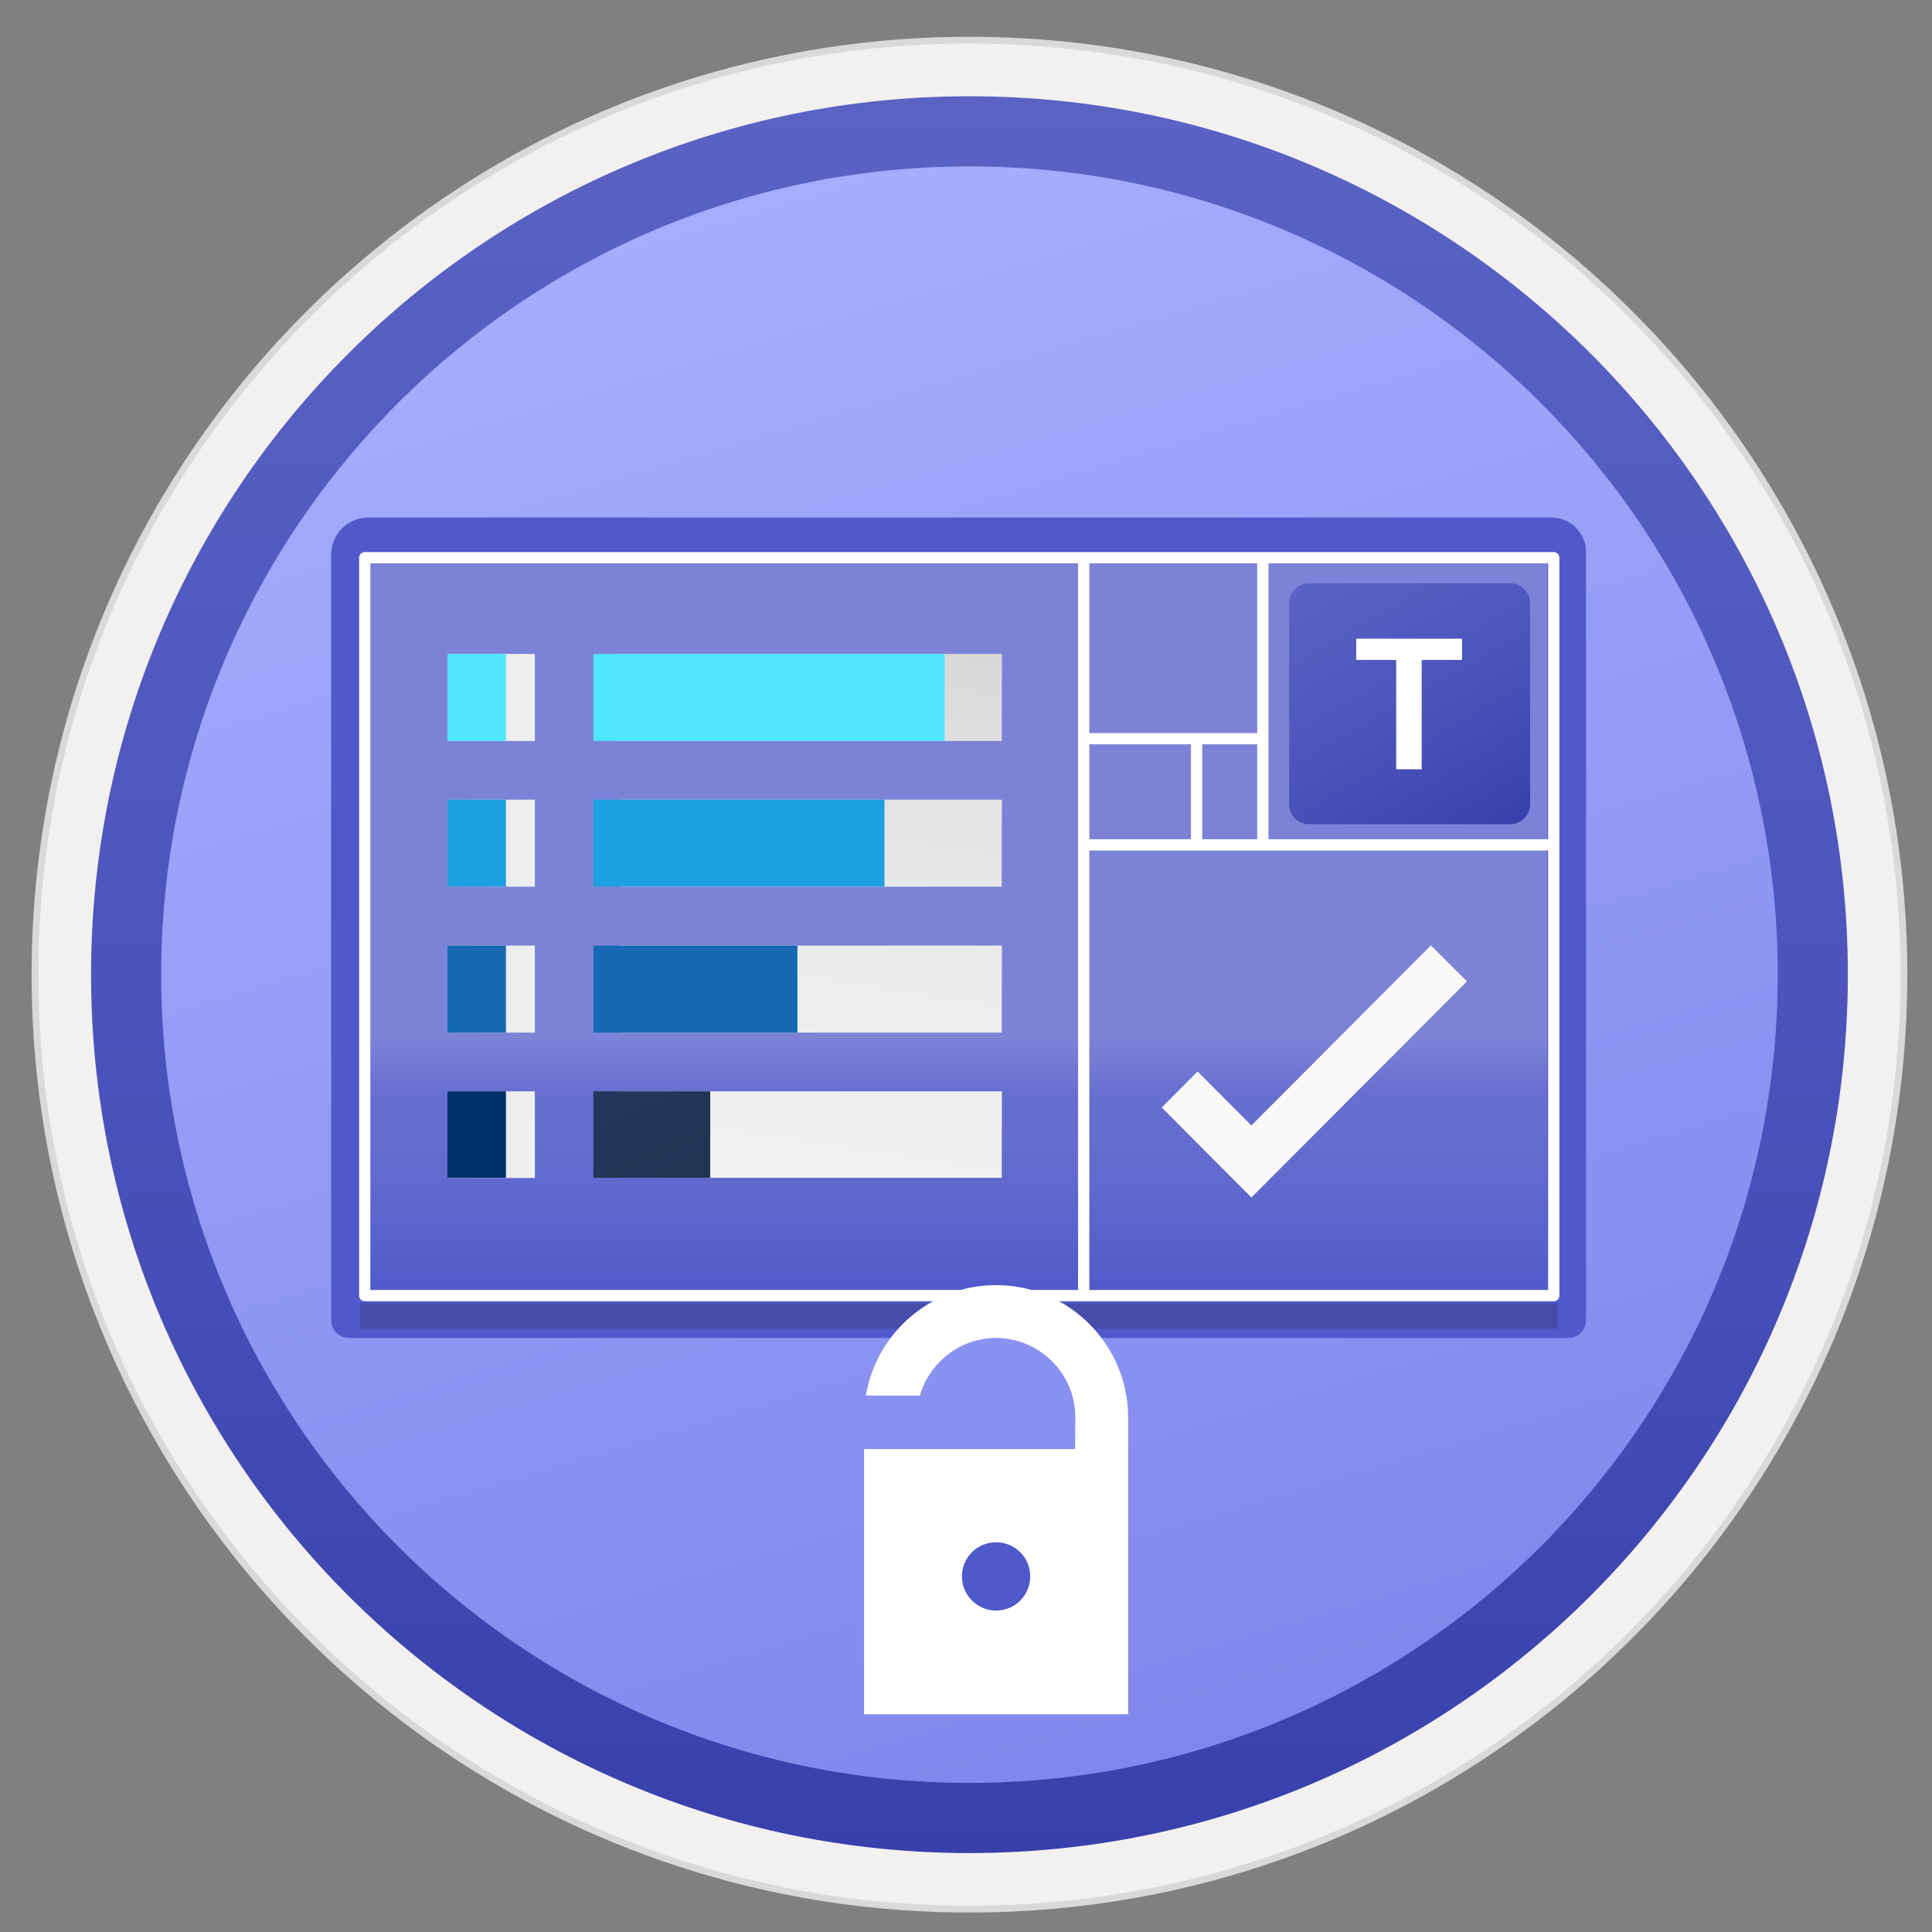 <svg width="103" height="103" viewBox="0 0 103 103" fill="none" xmlns="http://www.w3.org/2000/svg">
<rect x="0" y="0" width="103" height="103" fill="#808080" stroke="none"/>
<path d="M51.684 98.772C25.834 98.772 4.875 77.822 4.875 51.962C4.875 26.102 25.834 5.152 51.684 5.152C77.534 5.152 98.495 26.112 98.495 51.962C98.495 77.812 77.534 98.772 51.684 98.772Z" fill="url(#paint0_linear)"/>
<path fill-rule="evenodd" clip-rule="evenodd" d="M51.685 1.962C79.295 1.962 101.685 24.352 101.685 51.962C101.685 79.572 79.295 101.962 51.685 101.962C24.075 101.962 1.685 79.572 1.685 51.962C1.685 24.352 24.075 1.962 51.685 1.962ZM51.685 97.722C76.955 97.722 97.445 77.232 97.445 51.962C97.445 26.692 76.955 6.202 51.685 6.202C26.415 6.202 5.925 26.692 5.925 51.962C5.925 77.232 26.415 97.722 51.685 97.722Z" fill="#D9D9D9"/>
<path fill-rule="evenodd" clip-rule="evenodd" d="M97.585 51.962C97.585 77.312 77.035 97.862 51.685 97.862C26.335 97.862 5.785 77.312 5.785 51.962C5.785 26.612 26.335 6.062 51.685 6.062C77.035 6.062 97.585 26.612 97.585 51.962ZM51.685 2.322C79.105 2.322 101.325 24.542 101.325 51.962C101.325 79.382 79.095 101.602 51.685 101.602C24.265 101.602 2.045 79.372 2.045 51.962C2.045 24.542 24.265 2.322 51.685 2.322Z" fill="#F2F1F0"/>
<path fill-rule="evenodd" clip-rule="evenodd" d="M51.684 95.052C27.884 95.052 8.594 75.762 8.594 51.962C8.594 28.162 27.884 8.872 51.684 8.872C75.484 8.872 94.775 28.162 94.775 51.962C94.775 75.762 75.484 95.052 51.684 95.052ZM98.514 51.962C98.514 77.822 77.544 98.792 51.684 98.792C25.825 98.792 4.854 77.822 4.854 51.962C4.854 26.102 25.825 5.132 51.684 5.132C77.544 5.132 98.514 26.092 98.514 51.962Z" fill="url(#paint1_linear)"/>
<path d="M83.605 71.332H18.605C18.084 71.332 17.654 70.902 17.654 70.382V29.572C17.654 28.482 18.535 27.592 19.634 27.592H82.715C83.734 27.592 84.555 28.422 84.555 29.432V70.372C84.555 70.912 84.124 71.332 83.605 71.332Z" fill="#5059C9"/>
<path opacity="0.25" d="M19.544 29.632H82.494V69.152H19.544V29.632Z" fill="url(#paint2_linear)"/>
<path d="M19.445 69.072H82.835V29.732H19.445V69.072Z" stroke="white" stroke-width="0.6" stroke-miterlimit="10" stroke-linejoin="round"/>
<path d="M57.775 29.732V69.072" stroke="white" stroke-width="0.6" stroke-miterlimit="10"/>
<path d="M82.845 45.042H57.775" stroke="white" stroke-width="0.6" stroke-miterlimit="10"/>
<path d="M67.325 29.732V45.042" stroke="white" stroke-width="0.6" stroke-miterlimit="10"/>
<path d="M67.275 39.382H57.765" stroke="white" stroke-width="0.6" stroke-miterlimit="10"/>
<path d="M63.794 39.382V44.952" stroke="white" stroke-width="0.6" stroke-miterlimit="10"/>
<path d="M76.285 50.402L66.715 60.002L63.845 57.122L61.935 59.042L66.715 63.842L78.205 52.322L76.285 50.402Z" fill="#FAF9F8"/>
<path d="M28.515 34.862H23.864V39.502H28.515V34.862Z" fill="url(#paint3_linear)"/>
<path d="M53.415 34.862H33.015V39.502H53.405L53.415 34.862Z" fill="url(#paint4_linear)"/>
<path d="M28.515 42.632H23.864V47.272H28.515V42.632Z" fill="url(#paint5_linear)"/>
<path d="M53.415 42.632H33.015V47.272H53.405L53.415 42.632Z" fill="url(#paint6_linear)"/>
<path d="M28.515 50.412H23.864V55.052H28.515V50.412Z" fill="url(#paint7_linear)"/>
<path d="M53.415 50.412H33.015V55.052H53.405L53.415 50.412Z" fill="url(#paint8_linear)"/>
<path d="M28.515 58.182H23.864V62.802H28.515V58.182Z" fill="url(#paint9_linear)"/>
<path d="M53.415 58.182H33.015V62.792H53.405L53.415 58.182Z" fill="url(#paint10_linear)"/>
<path d="M50.355 34.862H31.634V39.502H50.364V34.862H50.355Z" fill="#50E6FF"/>
<path d="M47.154 42.632H31.634V47.272H47.154V42.632Z" fill="#1E9FE0"/>
<path d="M42.514 50.412H31.634V55.052H42.514V50.412Z" fill="#156AB3"/>
<path d="M37.864 58.182H31.634V62.792H37.864V58.182Z" fill="url(#paint11_linear)"/>
<path d="M26.974 34.862H23.855V39.502H26.974V34.862Z" fill="#50E6FF"/>
<path d="M26.974 42.632H23.864V47.272H26.974V42.632Z" fill="#1E9FE0"/>
<path d="M26.974 50.412H23.855V55.052H26.974V50.412Z" fill="#156AB3"/>
<path d="M26.974 58.182H23.855V62.792H26.974V58.182Z" fill="#003067"/>
<path opacity="0.2" d="M83.055 69.482H19.195V70.842H83.055V69.482Z" fill="#1F1D21"/>
<path d="M69.795 31.092H80.505C81.095 31.092 81.575 31.572 81.575 32.162V42.872C81.575 43.462 81.095 43.942 80.505 43.942H69.795C69.205 43.942 68.725 43.462 68.725 42.872V32.162C68.725 31.572 69.205 31.092 69.795 31.092Z" fill="url(#paint12_linear)"/>
<path d="M77.935 35.182H75.795V41.012H74.435V35.182H72.305V34.052H77.945V35.182H77.935Z" fill="white"/>
<path d="M60.145 75.562C60.145 71.692 56.974 68.512 53.105 68.512C49.624 68.512 46.715 71.072 46.164 74.402H49.044C49.234 73.722 49.605 73.092 50.124 72.572C50.925 71.772 51.984 71.332 53.105 71.332C54.224 71.332 55.285 71.772 56.084 72.572C56.885 73.372 57.325 74.432 57.325 75.552C57.325 75.772 57.325 76.412 57.315 77.252H46.065V91.392H60.145V78.182C60.145 76.902 60.145 75.862 60.145 75.562Z" fill="white"/>
<path d="M53.104 85.862C54.114 85.862 54.924 85.052 54.924 84.042C54.924 83.032 54.114 82.222 53.104 82.222C52.094 82.222 51.284 83.032 51.284 84.042C51.284 85.052 52.104 85.862 53.104 85.862Z" fill="#5059C9"/>
<defs>
<linearGradient id="paint0_linear" x1="36.627" y1="1.523" x2="66.863" y2="102.814" gradientUnits="userSpaceOnUse">
<stop stop-color="#A9B1FF"/>
<stop offset="1" stop-color="#7B83EB"/>
</linearGradient>
<linearGradient id="paint1_linear" x1="51.685" y1="5.132" x2="51.685" y2="98.792" gradientUnits="userSpaceOnUse">
<stop stop-color="#5A62C3"/>
<stop offset="0.5" stop-color="#4D55BD"/>
<stop offset="1" stop-color="#3940AB"/>
</linearGradient>
<linearGradient id="paint2_linear" x1="51.021" y1="87.309" x2="51.021" y2="55.397" gradientUnits="userSpaceOnUse">
<stop offset="0.573" stop-color="white" stop-opacity="0"/>
<stop offset="0.782" stop-color="white" stop-opacity="0.43"/>
<stop offset="0.904" stop-color="white" stop-opacity="0.5"/>
<stop offset="0.999" stop-color="white"/>
</linearGradient>
<linearGradient id="paint3_linear" x1="23.862" y1="37.181" x2="28.515" y2="37.181" gradientUnits="userSpaceOnUse">
<stop stop-color="#CCCCCC"/>
<stop offset="0.32" stop-color="#DFDFDF"/>
<stop offset="0.67" stop-color="#ECECEC"/>
<stop offset="1" stop-color="#F0F0F0"/>
</linearGradient>
<linearGradient id="paint4_linear" x1="44.816" y1="26.64" x2="39.522" y2="61.32" gradientUnits="userSpaceOnUse">
<stop stop-color="#CCCCCC"/>
<stop offset="0.32" stop-color="#DFDFDF"/>
<stop offset="0.67" stop-color="#ECECEC"/>
<stop offset="1" stop-color="#F0F0F0"/>
</linearGradient>
<linearGradient id="paint5_linear" x1="23.862" y1="44.952" x2="28.515" y2="44.952" gradientUnits="userSpaceOnUse">
<stop stop-color="#CCCCCC"/>
<stop offset="0.32" stop-color="#DFDFDF"/>
<stop offset="0.67" stop-color="#ECECEC"/>
<stop offset="1" stop-color="#F0F0F0"/>
</linearGradient>
<linearGradient id="paint6_linear" x1="45.945" y1="27.019" x2="40.651" y2="61.698" gradientUnits="userSpaceOnUse">
<stop stop-color="#CCCCCC"/>
<stop offset="0.32" stop-color="#DFDFDF"/>
<stop offset="0.67" stop-color="#ECECEC"/>
<stop offset="1" stop-color="#F0F0F0"/>
</linearGradient>
<linearGradient id="paint7_linear" x1="23.862" y1="52.732" x2="28.515" y2="52.732" gradientUnits="userSpaceOnUse">
<stop stop-color="#CCCCCC"/>
<stop offset="0.32" stop-color="#DFDFDF"/>
<stop offset="0.67" stop-color="#ECECEC"/>
<stop offset="1" stop-color="#F0F0F0"/>
</linearGradient>
<linearGradient id="paint8_linear" x1="47.075" y1="27.398" x2="41.78" y2="62.077" gradientUnits="userSpaceOnUse">
<stop stop-color="#CCCCCC"/>
<stop offset="0.32" stop-color="#DFDFDF"/>
<stop offset="0.67" stop-color="#ECECEC"/>
<stop offset="1" stop-color="#F0F0F0"/>
</linearGradient>
<linearGradient id="paint9_linear" x1="23.862" y1="60.493" x2="28.515" y2="60.493" gradientUnits="userSpaceOnUse">
<stop stop-color="#CCCCCC"/>
<stop offset="0.32" stop-color="#DFDFDF"/>
<stop offset="0.67" stop-color="#ECECEC"/>
<stop offset="1" stop-color="#F0F0F0"/>
</linearGradient>
<linearGradient id="paint10_linear" x1="48.201" y1="27.778" x2="42.907" y2="62.455" gradientUnits="userSpaceOnUse">
<stop stop-color="#CCCCCC"/>
<stop offset="0.32" stop-color="#DFDFDF"/>
<stop offset="0.67" stop-color="#ECECEC"/>
<stop offset="1" stop-color="#F0F0F0"/>
</linearGradient>
<linearGradient id="paint11_linear" x1="21.971" y1="33.639" x2="43.725" y2="79.325" gradientUnits="userSpaceOnUse">
<stop stop-color="#15548F"/>
<stop offset="0.418" stop-color="#243A5E"/>
<stop offset="0.968" stop-color="#1A2C45"/>
</linearGradient>
<linearGradient id="paint12_linear" x1="70.956" y1="30.257" x2="79.342" y2="44.781" gradientUnits="userSpaceOnUse">
<stop stop-color="#5A62C3"/>
<stop offset="0.5" stop-color="#4D55BD"/>
<stop offset="1" stop-color="#3940AB"/>
</linearGradient>
</defs>
</svg>

